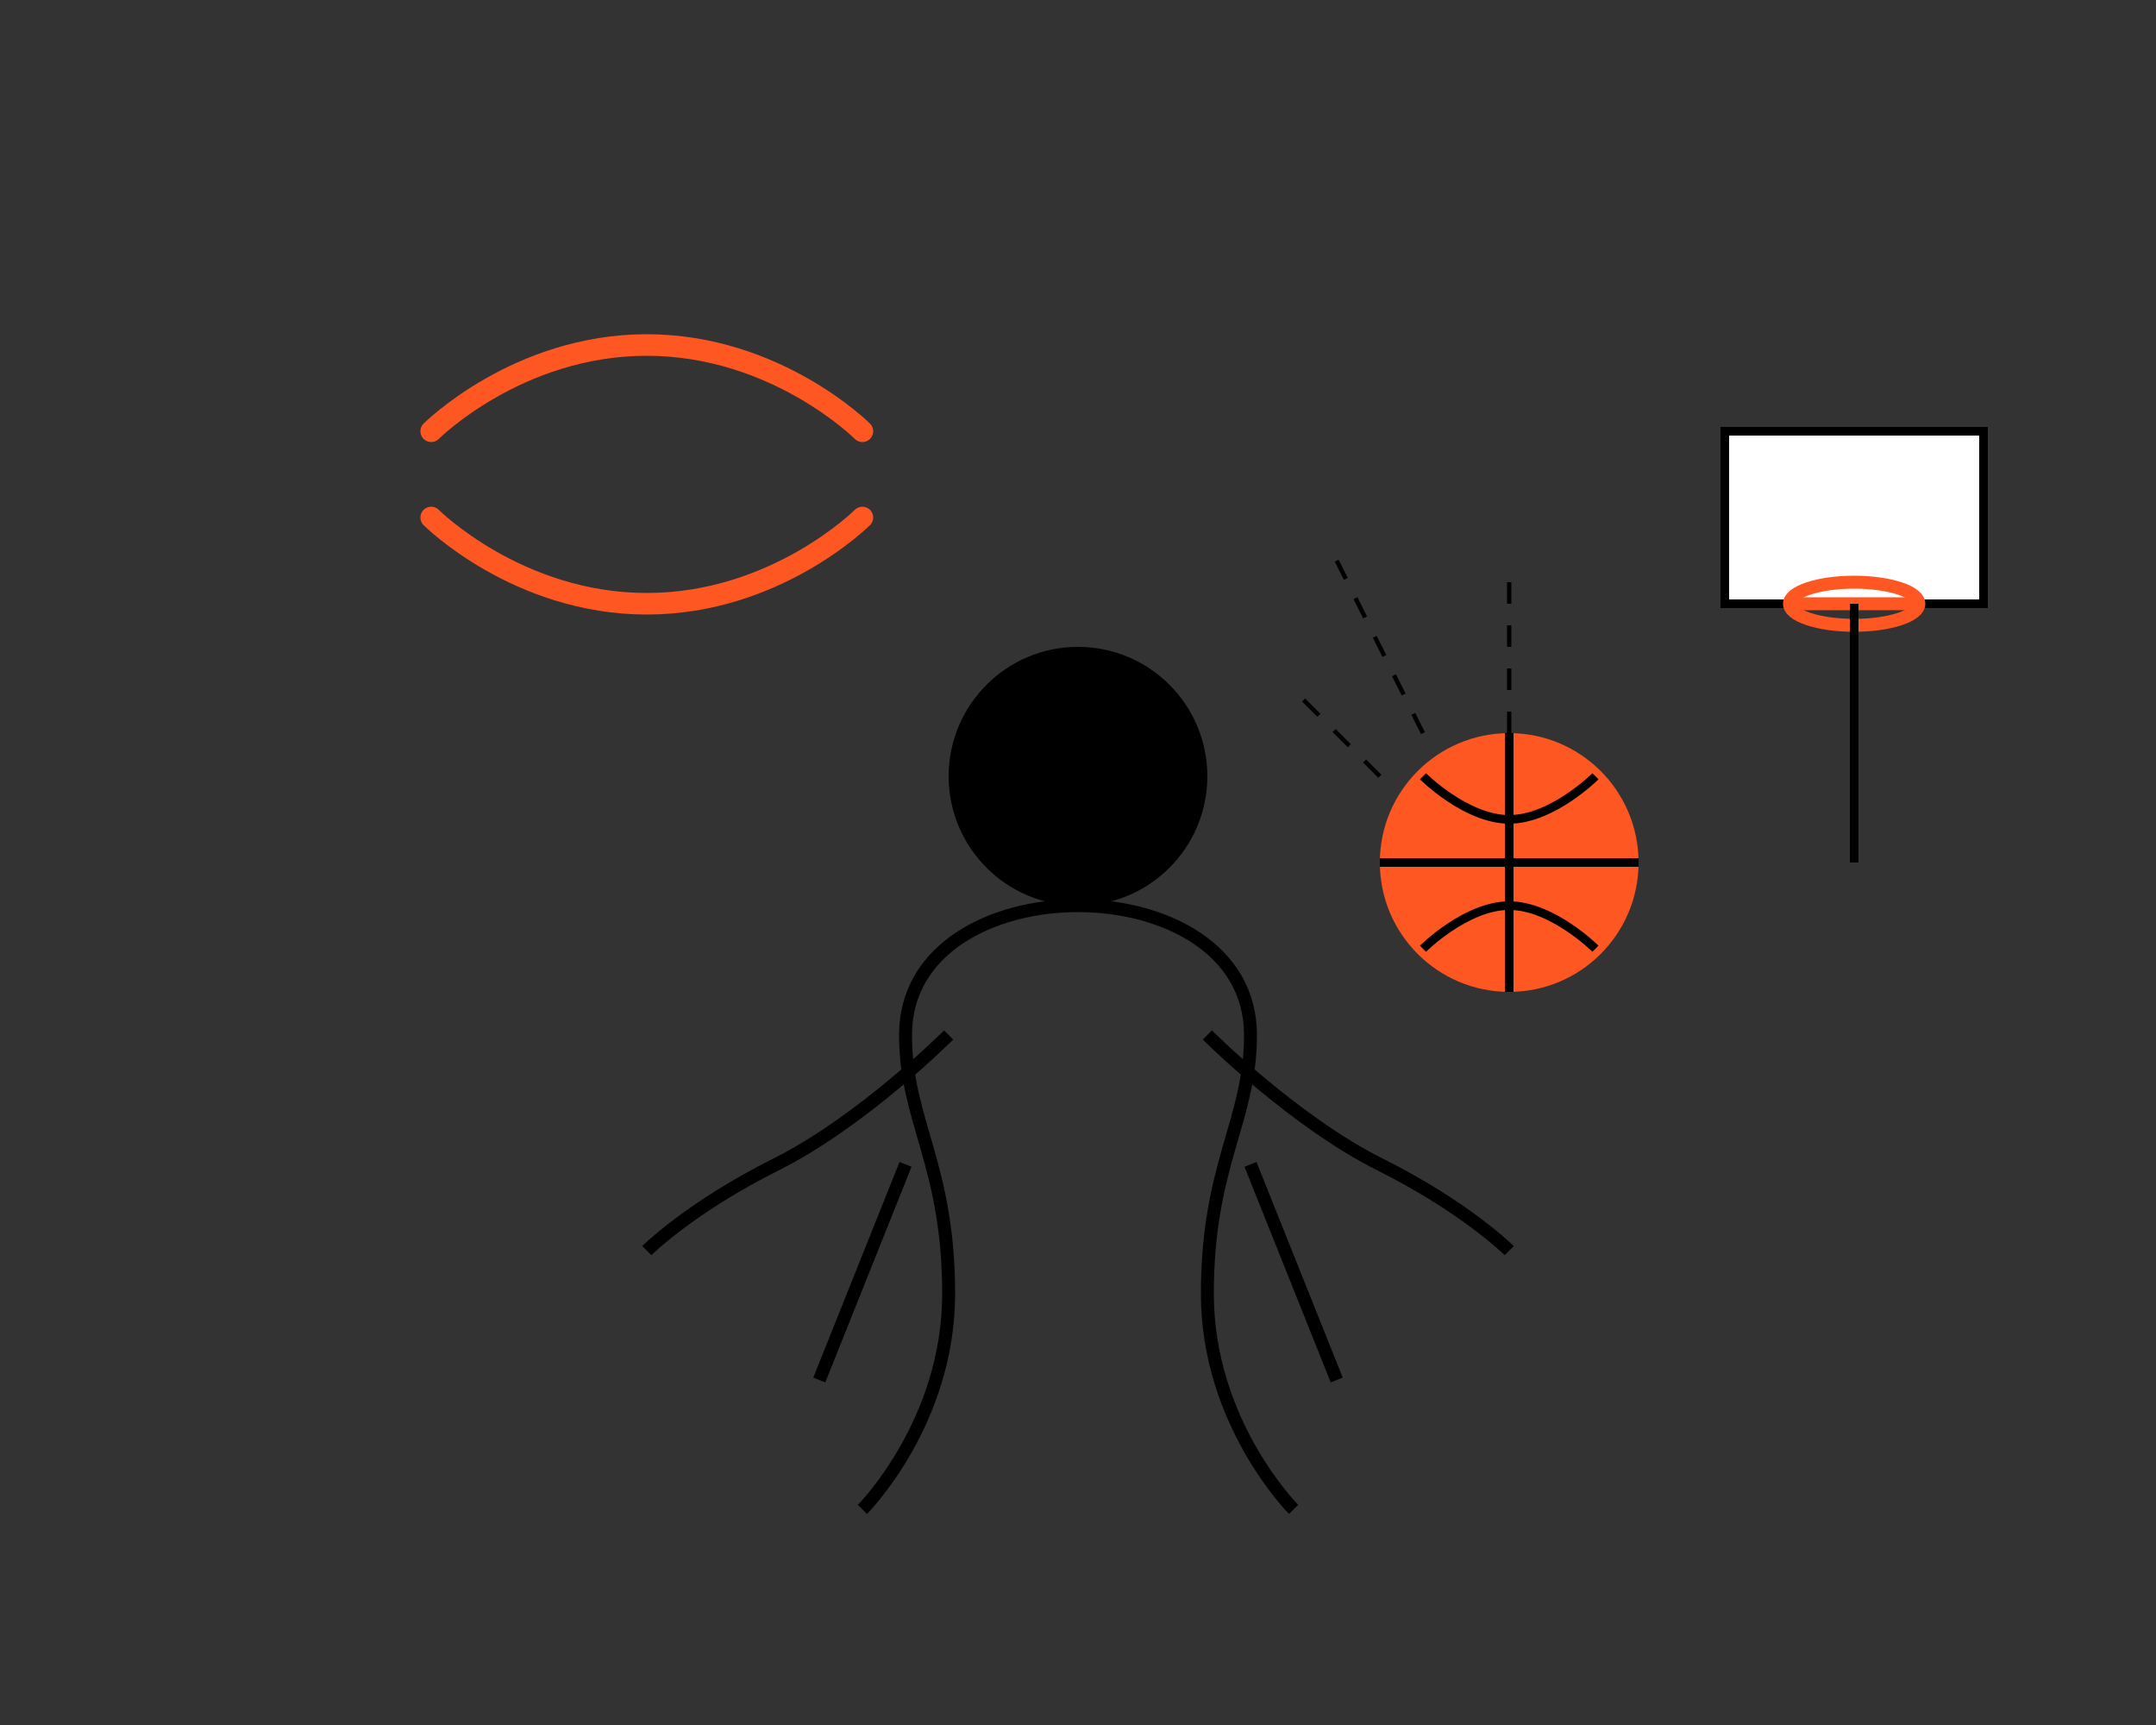 <?xml version="1.0" encoding="UTF-8"?>
<svg width="500" height="400" viewBox="0 0 500 400" fill="none" xmlns="http://www.w3.org/2000/svg">
  <rect x="0" y="0" width="500" height="400" fill="#333333" stroke="none"/>
  <!-- Basketball Hoop -->
  <rect x="400" y="100" width="60" height="40" fill="#FFFFFF" stroke="#000000" stroke-width="2"/>
  <ellipse cx="430" cy="140" rx="15" ry="5" fill="none" stroke="#FF5722" stroke-width="3"/>
  <line x1="415" y1="140" x2="445" y2="140" stroke="#FF5722" stroke-width="3"/>
  <line x1="430" y1="140" x2="430" y2="200" stroke="#000000" stroke-width="2"/>
  
  <!-- Basketball Player Silhouette -->
  <path d="M200 350C200 350 220 330 220 300C220 270 210 260 210 240C210 220 230 210 250 210C270 210 290 220 290 240C290 260 280 270 280 300C280 330 300 350 300 350" stroke="#000000" stroke-width="3"/>
  <circle cx="250" cy="180" r="30" fill="#000000"/>
  <path d="M220 240C220 240 200 260 180 270C160 280 150 290 150 290" stroke="#000000" stroke-width="3"/>
  <path d="M280 240C280 240 300 260 320 270C340 280 350 290 350 290" stroke="#000000" stroke-width="3"/>
  <path d="M210 270L190 320" stroke="#000000" stroke-width="3"/>
  <path d="M290 270L310 320" stroke="#000000" stroke-width="3"/>
  
  <!-- Basketball -->
  <circle cx="350" cy="200" r="30" fill="#FF5722"/>
  <path d="M350 170V230" stroke="#000000" stroke-width="2"/>
  <path d="M320 200H380" stroke="#000000" stroke-width="2"/>
  <path d="M330 180C330 180 340 190 350 190C360 190 370 180 370 180" stroke="#000000" stroke-width="2"/>
  <path d="M330 220C330 220 340 210 350 210C360 210 370 220 370 220" stroke="#000000" stroke-width="2"/>
  
  <!-- Motion Lines -->
  <path d="M320 180C320 180 310 170 300 160" stroke="#000000" stroke-width="1" stroke-dasharray="5 5"/>
  <path d="M330 170C330 170 320 150 310 130" stroke="#000000" stroke-width="1" stroke-dasharray="5 5"/>
  <path d="M350 170C350 170 350 150 350 130" stroke="#000000" stroke-width="1" stroke-dasharray="5 5"/>
  
  <!-- Text Elements -->
  <path d="M100 100C100 100 120 80 150 80C180 80 200 100 200 100" stroke="#FF5722" stroke-width="5" stroke-linecap="round"/>
  <path d="M100 120C100 120 120 140 150 140C180 140 200 120 200 120" stroke="#FF5722" stroke-width="5" stroke-linecap="round"/>
</svg>
